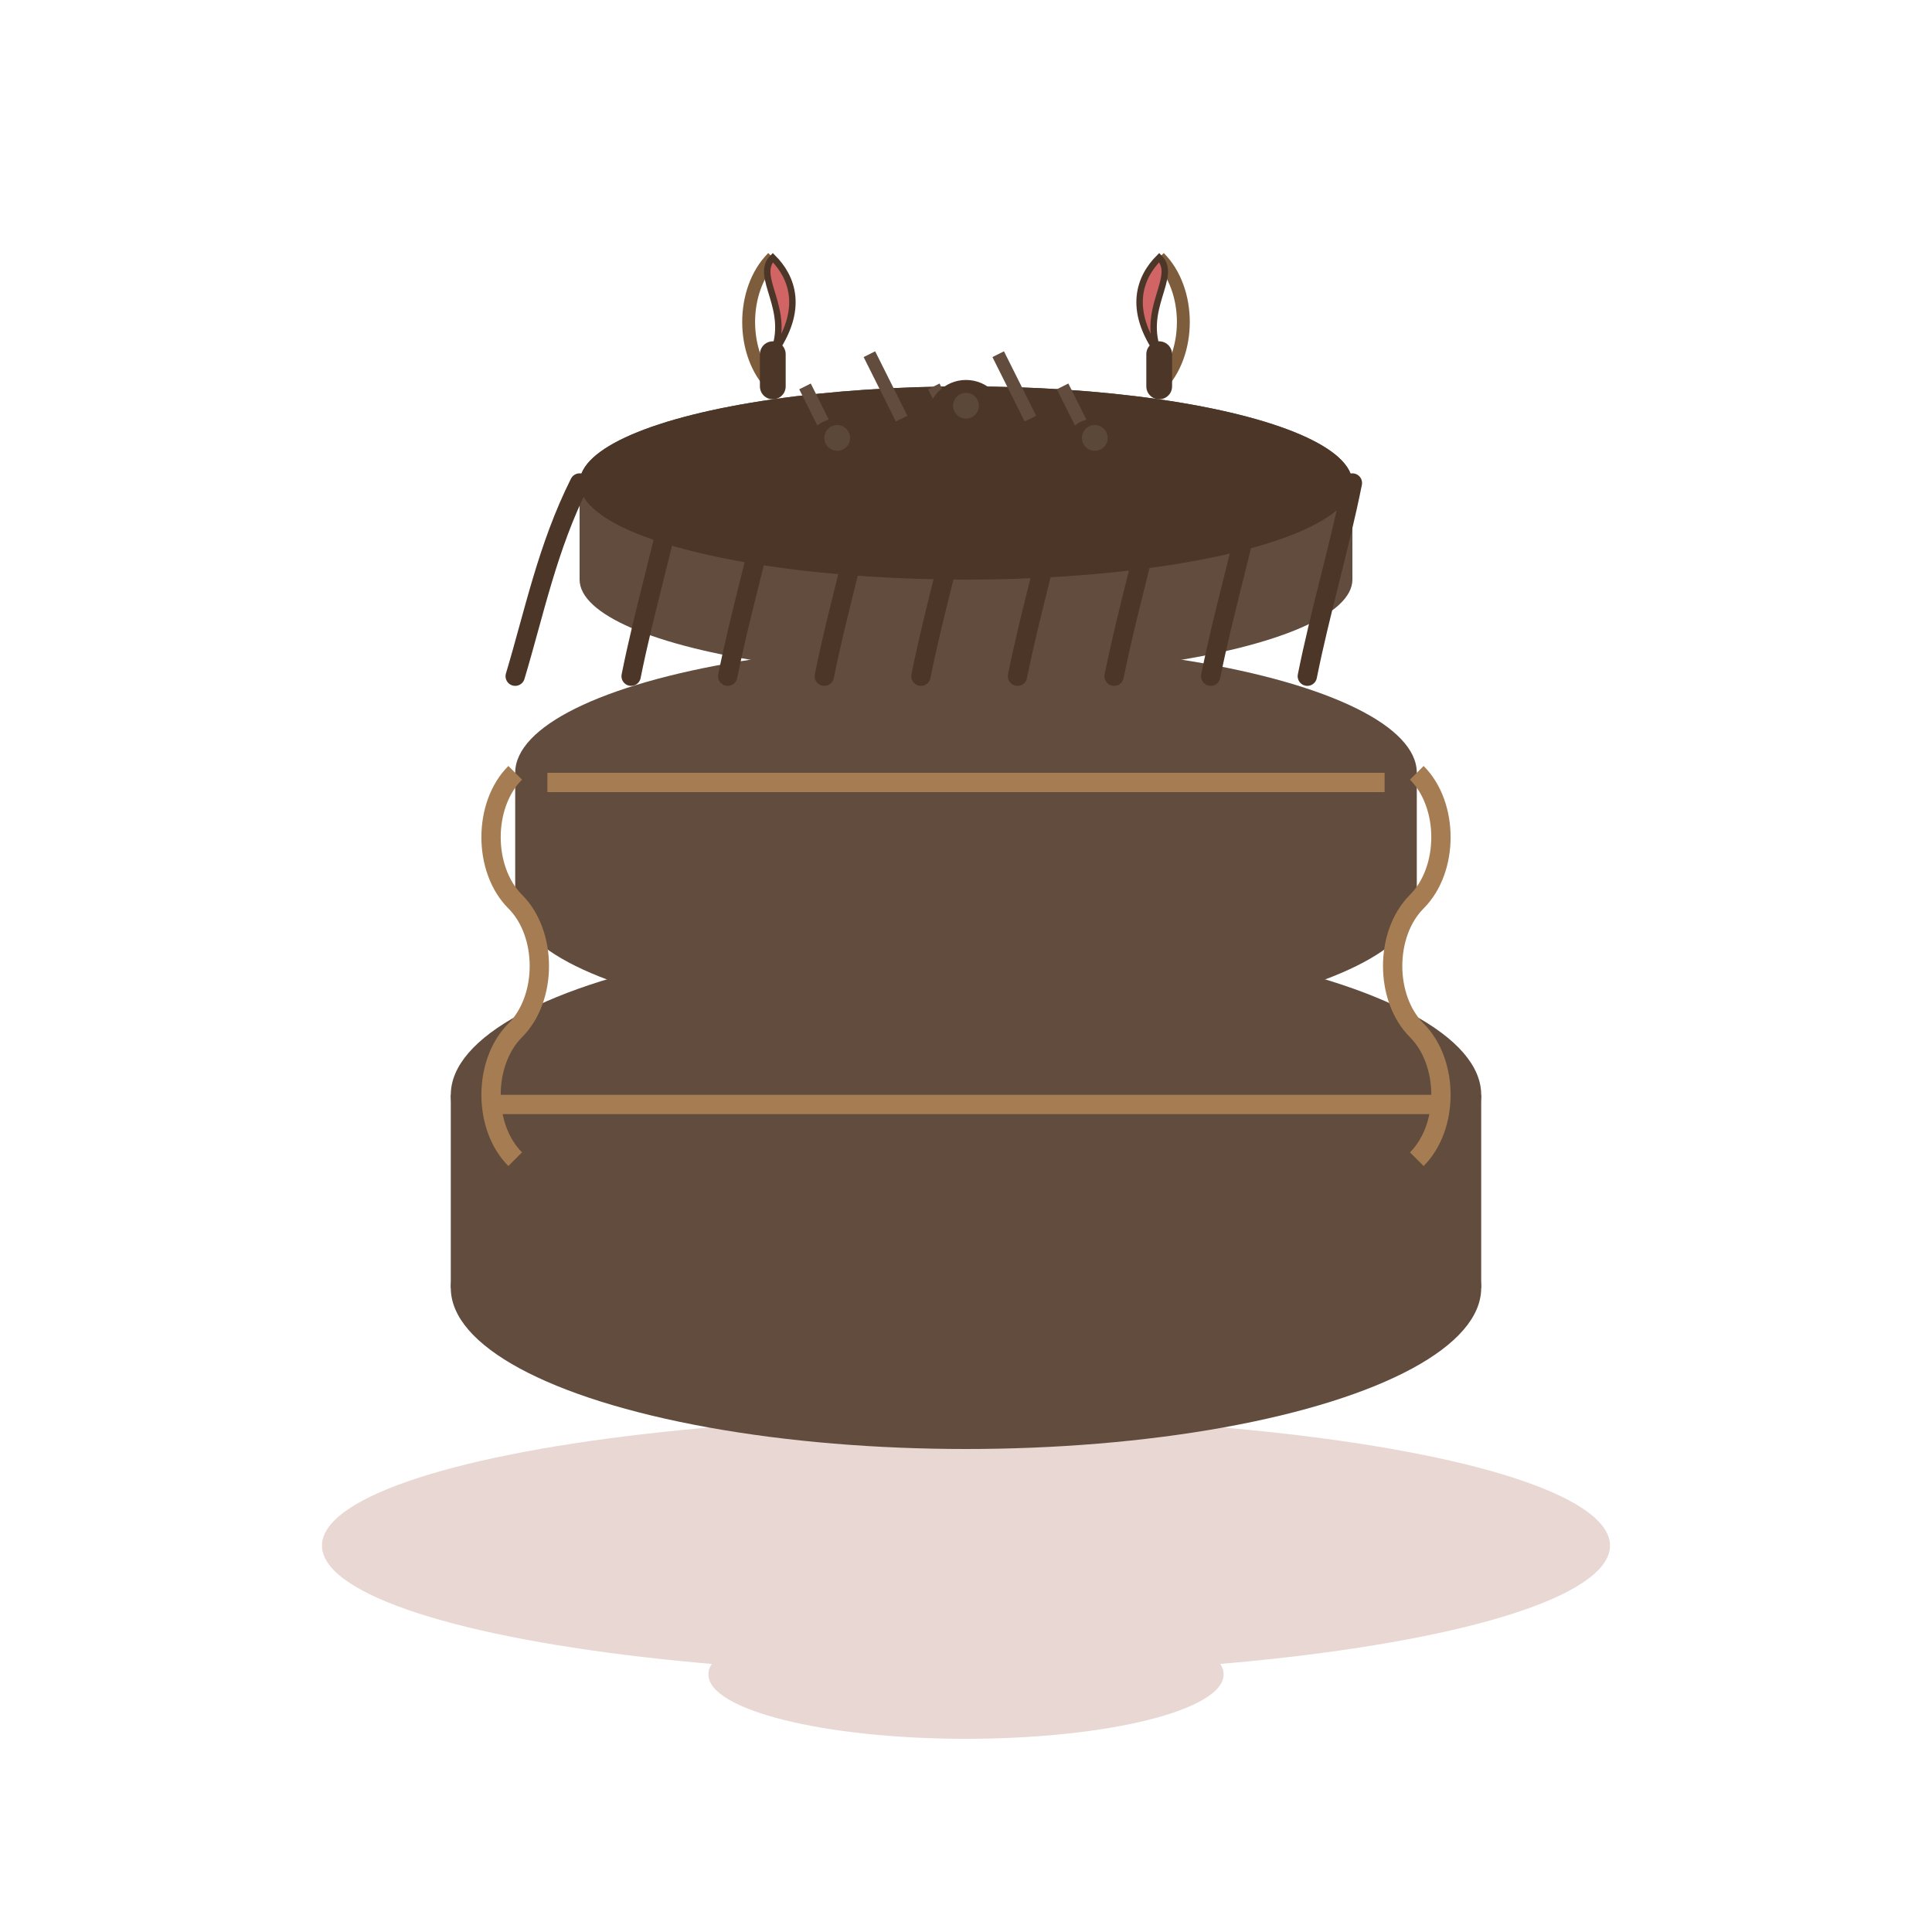 <?xml version="1.0" encoding="UTF-8"?>
<svg xmlns="http://www.w3.org/2000/svg" viewBox="0 0 300 300" width="300" height="300">
  <!-- Cake stand -->
  <ellipse cx="150" cy="240" rx="100" ry="20" fill="#e8d7d2" />
  <rect x="135" y="240" width="30" height="20" fill="#e8d7d2" />
  <ellipse cx="150" cy="260" rx="40" ry="10" fill="#e8d7d2" />
  
  <!-- Cake base - bottom layer -->
  <ellipse cx="150" cy="200" rx="80" ry="25" fill="#614c3e" />
  <rect x="70" y="170" width="160" height="30" fill="#614c3e" />
  <ellipse cx="150" cy="170" rx="80" ry="25" fill="#614c3e" />
  
  <!-- Cake filling -->
  <rect x="75" y="170" width="150" height="3" fill="#a67c52" />
  
  <!-- Middle layer -->
  <ellipse cx="150" cy="140" rx="70" ry="20" fill="#614c3e" />
  <rect x="80" y="120" width="140" height="20" fill="#614c3e" />
  <ellipse cx="150" cy="120" rx="70" ry="20" fill="#614c3e" />
  
  <!-- Middle filling -->
  <rect x="85" y="120" width="130" height="3" fill="#a67c52" />
  
  <!-- Top layer -->
  <ellipse cx="150" cy="90" rx="60" ry="15" fill="#614c3e" />
  <rect x="90" y="75" width="120" height="15" fill="#614c3e" />
  <ellipse cx="150" cy="75" rx="60" ry="15" fill="#614c3e" />
  
  <!-- Chocolate ganache dripping -->
  <path d="M90,75 C85,85 83,95 80,105 M105,75 C103,85 100,95 98,105 M120,75 C118,85 115,95 113,105 M135,75 C133,85 130,95 128,105 M150,75 C148,85 145,95 143,105 M165,75 C163,85 160,95 158,105 M180,75 C178,85 175,95 173,105 M195,75 C193,85 190,95 188,105 M210,75 C208,85 205,95 203,105" stroke="#4c3628" stroke-width="3" stroke-linecap="round" />
  
  <!-- Cake top and decorations -->
  <ellipse cx="150" cy="75" rx="60" ry="15" fill="#4c3628" />
  
  <!-- Chocolate shavings -->
  <path d="M130,70 L125,60 M140,65 L135,55 M150,70 L145,60 M160,65 L155,55 M170,70 L165,60" stroke="#614c3e" stroke-width="2" />
  
  <!-- Chocolate truffles on top -->
  <circle cx="130" cy="70" r="5" fill="#4c3628" />
  <circle cx="130" cy="68" r="2" fill="#614c3e" opacity="0.8" />
  
  <circle cx="150" cy="65" r="6" fill="#4c3628" />
  <circle cx="150" cy="63" r="2" fill="#614c3e" opacity="0.8" />
  
  <circle cx="170" cy="70" r="5" fill="#4c3628" />
  <circle cx="170" cy="68" r="2" fill="#614c3e" opacity="0.8" />
  
  <!-- Side decorations - piped cream -->
  <path d="M80,120 C75,125 75,135 80,140 C85,145 85,155 80,160 C75,165 75,175 80,180" stroke="#a67c52" stroke-width="3" fill="none" />
  <path d="M220,120 C225,125 225,135 220,140 C215,145 215,155 220,160 C225,165 225,175 220,180" stroke="#a67c52" stroke-width="3" fill="none" />
  
  <!-- Chocolate covered strawberries -->
  <path d="M120,60 C115,55 115,45 120,40" stroke="#7d5d3b" stroke-width="2" fill="none" />
  <path d="M120,60 L120,55" stroke="#4c3628" stroke-width="4" stroke-linecap="round" />
  <path d="M120,55 C123,48 117,43 120,40 C123,43 125,48 120,55" fill="#d16464" stroke="#4c3628" stroke-width="1" />
  
  <path d="M180,60 C185,55 185,45 180,40" stroke="#7d5d3b" stroke-width="2" fill="none" />
  <path d="M180,60 L180,55" stroke="#4c3628" stroke-width="4" stroke-linecap="round" />
  <path d="M180,55 C177,48 183,43 180,40 C177,43 175,48 180,55" fill="#d16464" stroke="#4c3628" stroke-width="1" />
</svg>